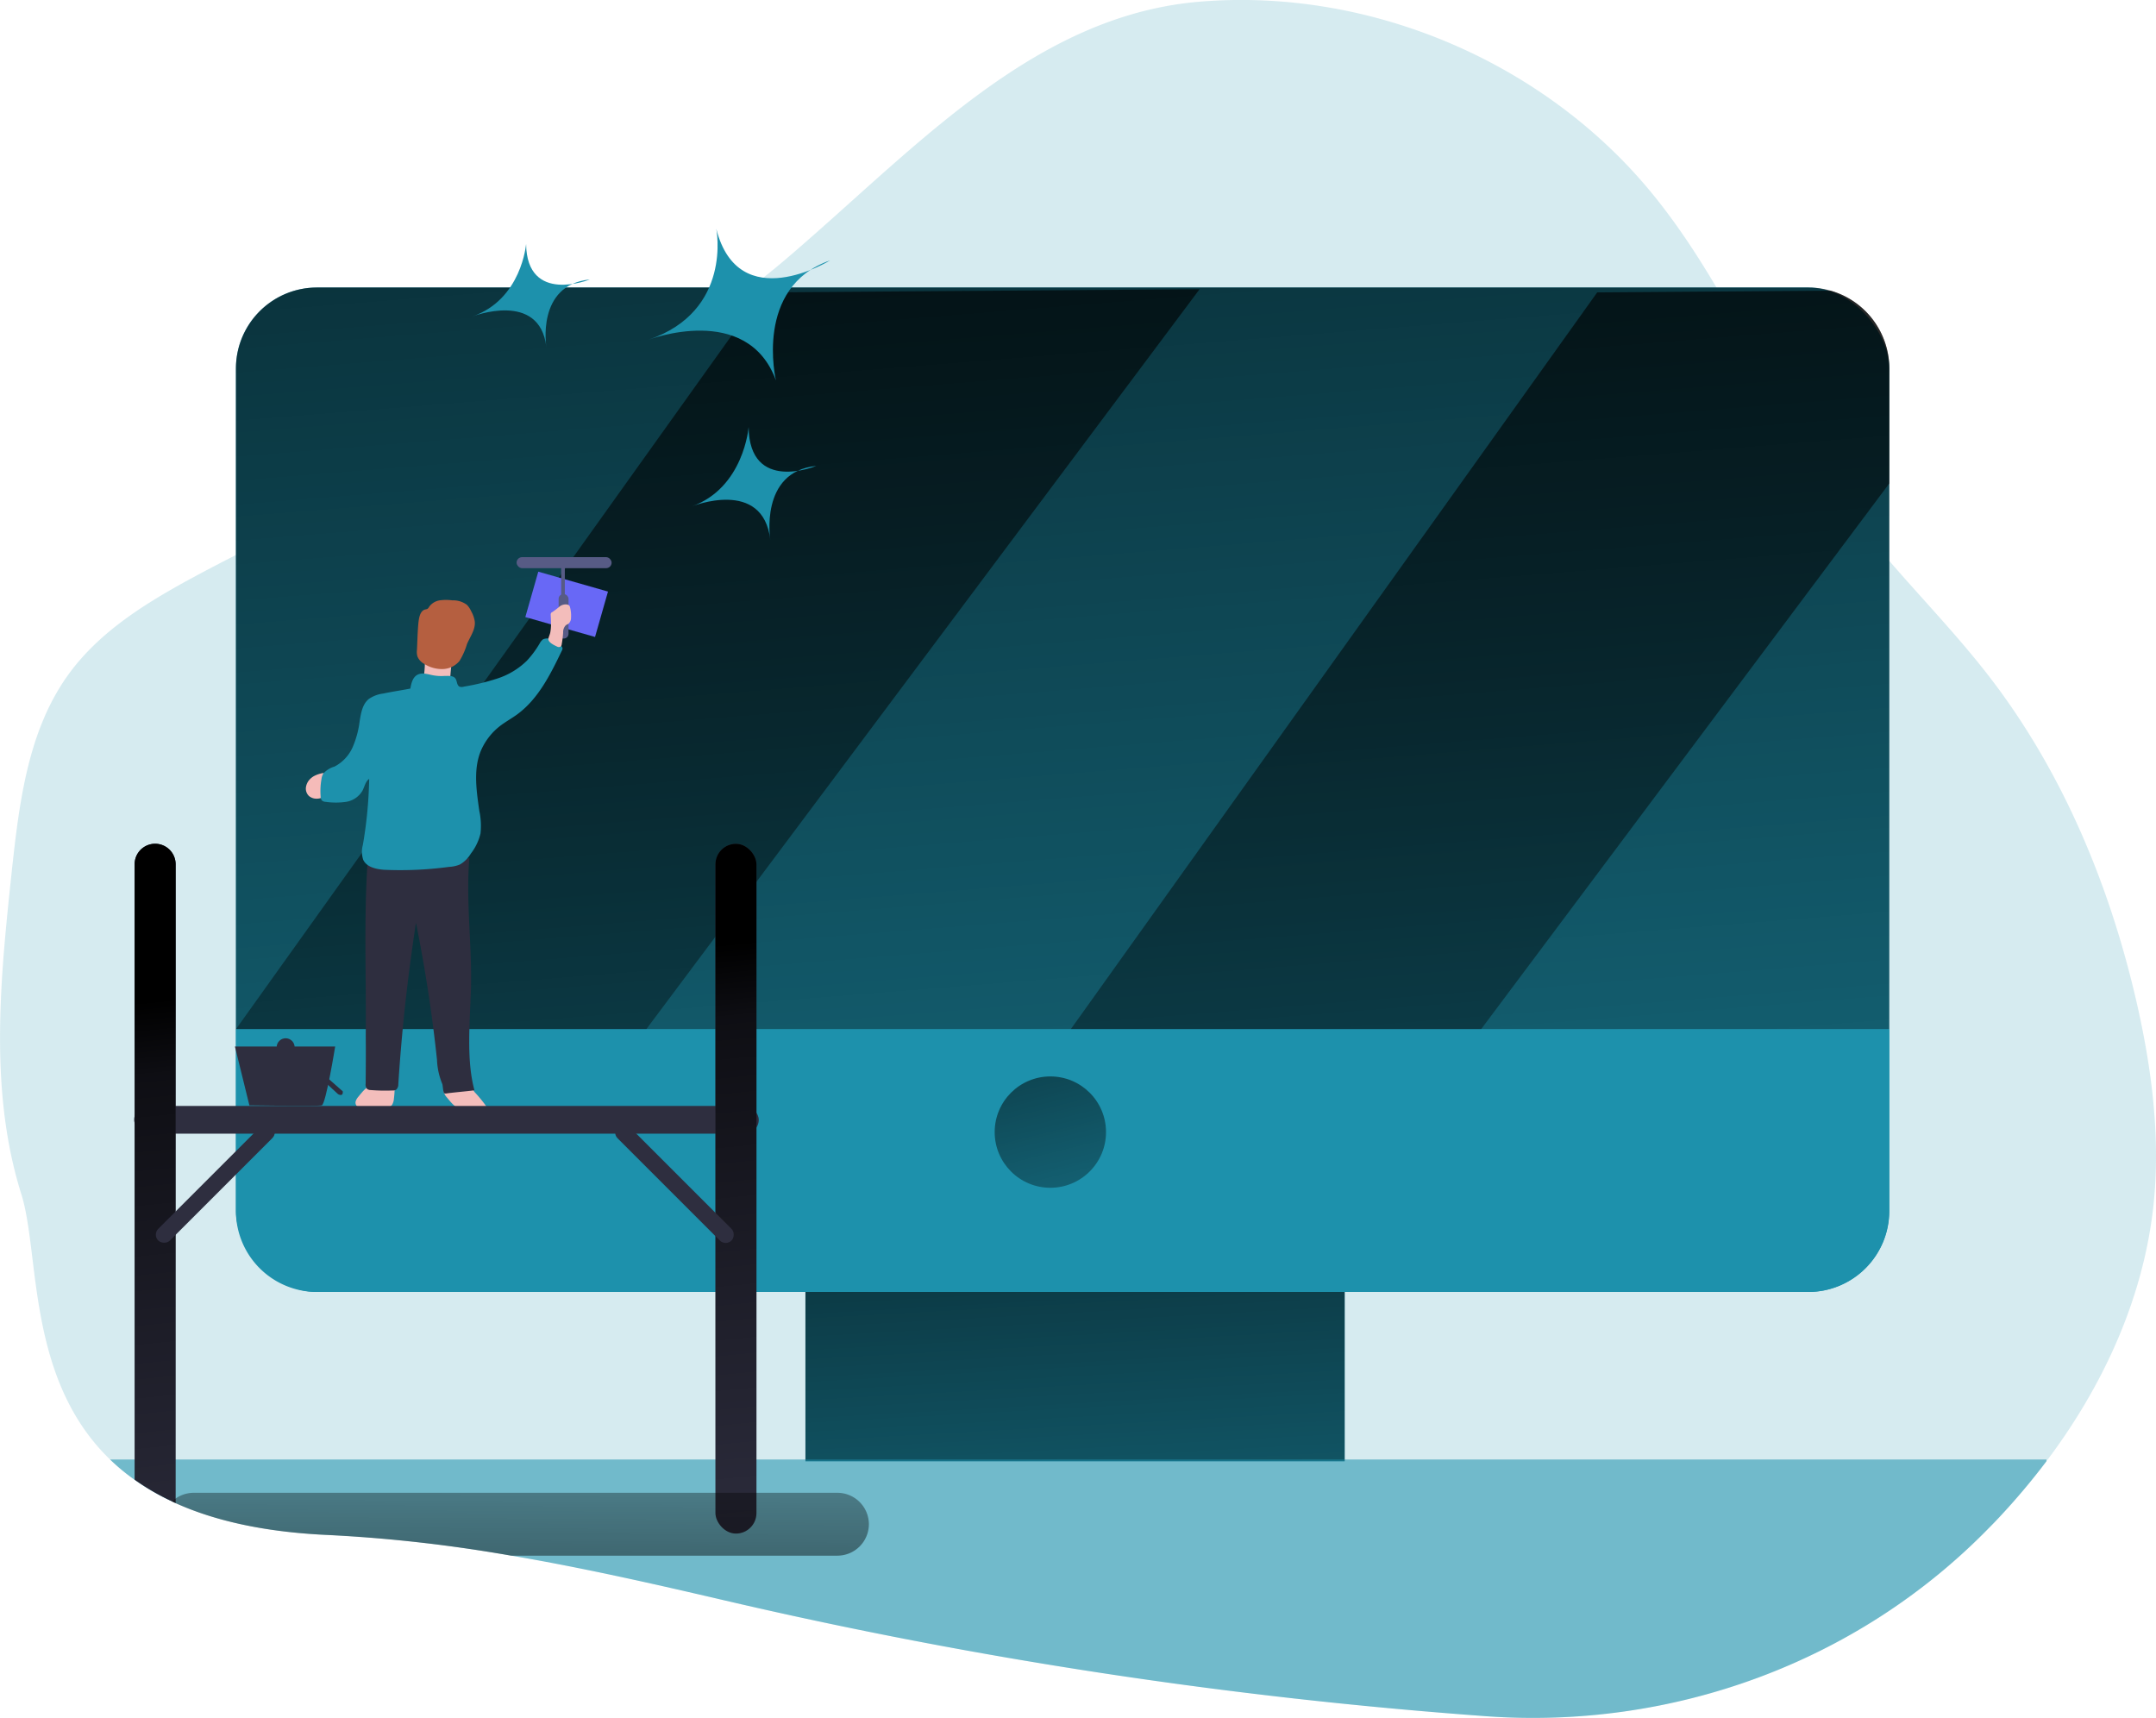 <svg id="Layer_1" data-name="Layer 1" xmlns="http://www.w3.org/2000/svg" xmlns:xlink="http://www.w3.org/1999/xlink" viewBox="0 0 410.14 326.8"><defs><linearGradient id="linear-gradient" x1="201.59" y1="199.16" x2="211.26" y2="373.16" gradientUnits="userSpaceOnUse"><stop offset="0.01"/><stop offset="0.13" stop-opacity="0.69"/><stop offset="1" stop-opacity="0"/></linearGradient><linearGradient id="linear-gradient-2" x1="198.64" y1="-10.22" x2="235.46" y2="448.25" xlink:href="#linear-gradient"/><linearGradient id="linear-gradient-3" x1="125.2" y1="-15.74" x2="156.06" y2="368.4" xlink:href="#linear-gradient"/><linearGradient id="linear-gradient-4" x1="280.3" y1="17.87" x2="311.15" y2="402.03" xlink:href="#linear-gradient"/><linearGradient id="linear-gradient-5" x1="36.73" y1="221.84" x2="48.7" y2="341.98" xlink:href="#linear-gradient"/><linearGradient id="linear-gradient-6" x1="135.26" y1="178.5" x2="147.22" y2="298.64" xlink:href="#linear-gradient"/><linearGradient id="linear-gradient-7" x1="109.29" y1="369.87" x2="109.88" y2="275.2" xlink:href="#linear-gradient"/><linearGradient id="linear-gradient-8" x1="188.61" y1="170.74" x2="213" y2="267.86" xlink:href="#linear-gradient"/></defs><title>Cleaning PC</title><path d="M420.2,262.19c-2,17.57-9.62,34.05-20.31,48.24a131.48,131.48,0,0,1-9.13,10.82c-.64.68-1.29,1.35-1.94,2-24.93,25.49-60.11,38.27-95.67,35.67A935.87,935.87,0,0,1,148.3,336.87c-24.82-5.79-49.77-11.28-75.22-12.42-20.72-.92-33.5-6.58-41.55-14.35-15.95-15.39-13.3-39.05-16.89-50.5-6.17-19.66-4-40.82-1.82-61.31,1.42-13.12,3.07-26.9,10.83-37.58,5.87-8.08,14.64-13.51,23.42-18.27,37.57-20.35,80.06-32.73,112.64-60.36,24.47-20.76,47.11-46.62,79.08-49.29s64.9,11.11,85.47,35.74c15.48,18.55,23.82,42.07,38.26,61.43,8.22,11,18.28,20.54,26.65,31.42,13.77,17.93,22.66,39.28,27.77,61.3C419.93,235.62,421.67,249,420.2,262.19Z" transform="translate(-10.59 -32.47)" fill="#1d91ac" opacity="0.18" style="isolation:isolate"/><rect x="153.22" y="225.57" width="102.58" height="52.39" fill="#1d91ac"/><rect x="153.22" y="225.57" width="102.58" height="52.39" fill="url(#linear-gradient)"/><path d="M399.89,310.1v.33a131.48,131.48,0,0,1-9.13,10.82c-.64.68-1.29,1.35-1.94,2-24.93,25.49-60.11,38.27-95.67,35.67A935.87,935.87,0,0,1,148.3,336.87c-13.45-3.14-26.93-6.19-40.51-8.5a282.48,282.48,0,0,0-34.71-3.92c-12.27-.54-21.76-2.75-29.12-6.08l-.65-.3a44.11,44.11,0,0,1-7.15-4.14,38.48,38.48,0,0,1-4.63-3.83Z" transform="translate(-10.59 -32.47)" fill="#1d91ac" opacity="0.54" style="isolation:isolate"/><rect x="44.88" y="54.69" width="314.5" height="191.07" rx="15.42" fill="#1d91ac"/><path d="M370,102.58V228.25H55.47V102.58A15.42,15.42,0,0,1,70.89,87.16H354.55A15.43,15.43,0,0,1,370,102.58Z" transform="translate(-10.59 -32.47)" fill="url(#linear-gradient-2)"/><polygon points="145.04 55.62 44.88 195.78 122.94 195.78 228.2 55.01 145.04 55.62" fill="url(#linear-gradient-3)"/><path d="M370,102.58v21.84L292.34,228.25H214.28L314.43,88.09l44.37-.33A15.41,15.41,0,0,1,370,102.58Z" transform="translate(-10.59 -32.47)" fill="url(#linear-gradient-4)"/><path d="M370,228.25v34.56a15.42,15.42,0,0,1-15.42,15.42H70.89a15.42,15.42,0,0,1-15.42-15.42V228.25Z" transform="translate(-10.59 -32.47)" fill="#1d91ac"/><path d="M78.77,241.08a2.66,2.66,0,0,0-.5.82,1,1,0,0,0,.14.9,1.38,1.38,0,0,0,.8.37,14.61,14.61,0,0,0,4,.28,2.5,2.5,0,0,0,1.93-.77,2.57,2.57,0,0,0,.38-1.16c.07-.57.12-1.14.14-1.72a.49.49,0,0,0-.07-.32.52.52,0,0,0-.18-.12,7.31,7.31,0,0,0-4-.47C80.31,239.08,79.46,240.25,78.77,241.08Z" transform="translate(-10.59 -32.47)" fill="#f3bdbb"/><path d="M95.57,241.19a2.61,2.61,0,0,1-.5-.81,1,1,0,0,1,.14-.91,1.33,1.33,0,0,1,.8-.37,15,15,0,0,1,4-.27c.71,0,.4.77.83,1.34a25.77,25.77,0,0,1,2.38,2.92c.08.57-3.68.52-5,.29C97.11,243.2,96.26,242,95.57,241.19Z" transform="translate(-10.59 -32.47)" fill="#f3bdbb"/><path d="M80.15,238.63a1.2,1.2,0,0,0,.3,1,1.18,1.18,0,0,0,.66.19,33.78,33.78,0,0,0,4.15.08,1.19,1.19,0,0,0,.72-.17,1.36,1.36,0,0,0,.38-1c.66-10.28,1.79-20.54,3.36-30.72q2.61,12.93,4,26.05a13.24,13.24,0,0,0,1,4.58c.11.22.16,1.71.39,1.8a1.06,1.06,0,0,0,.56,0c1.66-.21,3.52-.36,5.18-.57-1.63-5.92-.81-13.51-.66-19.65.19-8.16-1-16.35-.31-24.49l-16.12.82c-.84,0-2.67.66-3.26.06-.71,10.86-.22,22-.33,32.83C80.2,232.52,80.18,235.58,80.15,238.63Z" transform="translate(-10.59 -32.47)" fill="#2e2e3f"/><path d="M70.28,180.12a3.41,3.41,0,0,0-.76.6,2.74,2.74,0,0,0-.74,1.58,1.94,1.94,0,0,0,.6,1.6,2.24,2.24,0,0,0,1.6.49,2,2,0,0,0,1.13-.37,2.54,2.54,0,0,0,.72-1.83,4,4,0,0,0-.34-2.31c-.26-.45-.46-.38-.91-.26A5.38,5.38,0,0,0,70.28,180.12Z" transform="translate(-10.59 -32.47)" fill="#f5bbb9"/><rect x="111.5" y="142.93" width="13.79" height="8.98" transform="translate(34.41 -59.3) rotate(15.93)" fill="#6868f6"/><rect x="106.27" y="113.01" width="1.88" height="8.45" rx="0.89" fill="#575b85"/><path d="M91.28,160.62a2.2,2.2,0,0,0,.24,1.79,1.5,1.5,0,0,0,.88.43,4.93,4.93,0,0,0,1.33.06,4.42,4.42,0,0,0,1.25-.21,2,2,0,0,0,1-.76,3,3,0,0,0,.31-1.28l.2-2.18a1.56,1.56,0,0,0,0-.57,1.2,1.2,0,0,0-1-.65,5.93,5.93,0,0,0-2.14.1c-.42.08-.84.18-1.25.29s-.69,0-.69.46A17.68,17.68,0,0,1,91.28,160.62Z" transform="translate(-10.59 -32.47)" fill="#f3bdbb"/><path d="M91.5,148.4a1.68,1.68,0,0,0,.4-.11,1.08,1.08,0,0,0,.33-.4,3.06,3.06,0,0,1,2-1.22,8.83,8.83,0,0,1,2.41,0,4.32,4.32,0,0,1,2.78.86,4.39,4.39,0,0,1,.82,1.24,5.62,5.62,0,0,1,.67,1.93c.15,1.53-.89,2.88-1.49,4.3A13.47,13.47,0,0,1,98,158.2a4.29,4.29,0,0,1-3.23,1.54,6.28,6.28,0,0,1-3.5-1A2.83,2.83,0,0,1,90,157.34a3.09,3.09,0,0,1-.09-1.25c.08-1.61.11-3.24.25-4.86C90.25,150.3,90.4,148.66,91.5,148.4Z" transform="translate(-10.59 -32.47)" fill="#b55f40"/><path d="M88.65,163.45c.18-1,.44-2.14,1.34-2.62s1.9-.12,2.86.07a8.5,8.5,0,0,0,2.25.15c.77,0,1.7-.12,2.14.51.32.48.24,1.24.75,1.52a1.33,1.33,0,0,0,.86,0,43.63,43.63,0,0,0,6.38-1.55,14.39,14.39,0,0,0,5.57-3.36,18.19,18.19,0,0,0,2.46-3.32,2.41,2.41,0,0,1,.62-.76,2,2,0,0,1,1.89.14,6.21,6.21,0,0,1,1.61,1.17.81.81,0,0,1,.21.32.75.75,0,0,1-.11.5c-2.17,4.52-4.5,9.24-8.57,12.19-1.07.77-2.24,1.41-3.28,2.22a11.94,11.94,0,0,0-3.26,4c-1.84,3.64-1.18,8-.6,12.07A13.56,13.56,0,0,1,102,191a10,10,0,0,1-1.84,3.84,5.86,5.86,0,0,1-2.09,2.08,6.28,6.28,0,0,1-2.06.45,69.41,69.41,0,0,1-12.39.55c-1.52-.12-3.28-.51-3.93-1.89a4.81,4.81,0,0,1-.07-2.84,82.67,82.67,0,0,0,1.2-12.56c-.72.5-.87,1.49-1.29,2.27A4.41,4.41,0,0,1,76.41,185a13.5,13.5,0,0,1-3.86,0,1.21,1.21,0,0,1-.7-.24,1.11,1.11,0,0,1-.26-.75,13.11,13.11,0,0,1,.15-3.31,2.8,2.8,0,0,1,.35-1.08,4.51,4.51,0,0,1,2.13-1.33,7.65,7.65,0,0,0,3.43-3.63A17.9,17.9,0,0,0,79,169.72c.25-1.56.52-3.28,1.74-4.28a6.14,6.14,0,0,1,2.79-1.05C85.39,164,86.81,163.81,88.65,163.45Z" transform="translate(-10.59 -32.47)" fill="#1d91ac"/><path d="M55.28,231.53H74.35s-1.77,11-2.55,11.2-13.77,0-13.77,0Z" transform="translate(-10.59 -32.47)" fill="#2e2e3f"/><circle cx="54.34" cy="199.21" r="1.71" fill="#2e2e3f"/><path d="M64.48,231l10.41,9.59s1,.63.91-.52l-10.69-9.42S64.32,230.25,64.48,231Z" transform="translate(-10.59 -32.47)" fill="#2e2e3f"/><path d="M115.35,149.46a.67.67,0,0,1,.08-.4.59.59,0,0,1,.24-.17,14.05,14.05,0,0,0,1.31-1,1.89,1.89,0,0,1,1.53-.42.73.73,0,0,1,.4.23,1,1,0,0,1,.13.33,6.11,6.11,0,0,1,.18,1.9,1.54,1.54,0,0,1-.45,1.16c-.17.12-.38.19-.54.31a1.85,1.85,0,0,0-.51,1.4,20.33,20.33,0,0,1-.27,2.2.71.71,0,0,1-.21.47.68.68,0,0,1-.66,0c-.53-.25-1.82-.83-1.66-1.56.09-.4.29-.77.36-1.18a8.47,8.47,0,0,0,.13-1.51C115.41,150.61,115.38,150,115.35,149.46Z" transform="translate(-10.59 -32.47)" fill="#f3bdbb"/><rect x="98.27" y="105.98" width="18.08" height="2.1" rx="1.05" fill="#575b85"/><rect x="106.75" y="107.34" width="0.7" height="6.3" fill="#575b85"/><rect x="25.52" y="210.37" width="118.82" height="5.28" rx="2.64" fill="#2e2e3f"/><path d="M44,196.87v121.5a44.93,44.93,0,0,1-7.8-4.44V196.87a3.9,3.9,0,1,1,7.8,0Z" transform="translate(-10.59 -32.47)" fill="#2e2e3f"/><rect x="136.1" y="160.51" width="7.8" height="131.21" rx="3.9" fill="#2e2e3f"/><path d="M44,196.87v121.5a44.93,44.93,0,0,1-7.8-4.44V196.87a3.9,3.9,0,1,1,7.8,0Z" transform="translate(-10.59 -32.47)" fill="url(#linear-gradient-5)"/><rect x="136.1" y="160.51" width="7.8" height="131.21" rx="3.9" fill="url(#linear-gradient-6)"/><rect x="36.19" y="256.02" width="30.71" height="3.14" rx="1.57" transform="translate(-177.63 79.42) rotate(-45)" fill="#2e2e3f"/><rect x="123.54" y="256.02" width="30.71" height="3.14" rx="1.57" transform="translate(212.23 -55.24) rotate(45)" fill="#2e2e3f"/><path d="M146.85,76s3.14,15.66-12.91,21.1c0,0,18.78-7.2,24.26,7.73,0,0-4.26-17.75,10.3-22.83C168.5,82,151.11,92.76,146.85,76Z" transform="translate(-10.59 -32.47)" fill="#1d91ac"/><path d="M110.67,78.88s-.84,10.59-10.28,13.81c0,0,12.89-5.06,14.14,5.83,0,0-2-11.86,8.26-12.89C122.79,85.63,110.83,90.47,110.67,78.88Z" transform="translate(-10.59 -32.47)" fill="#1d91ac"/><path d="M153,113.71s-.89,11.58-10.87,15.11c0,0,13.63-5.54,15,6.37,0,0-2.15-13,8.74-14.09C165.83,121.1,153.17,126.38,153,113.71Z" transform="translate(-10.59 -32.47)" fill="#1d91ac"/><path d="M175.88,322.39a6,6,0,0,1-6,6H107.79a282.48,282.48,0,0,0-34.71-3.92c-12.27-.54-21.76-2.75-29.12-6.08l-.65-.3a6,6,0,0,1,4.14-1.66H169.9A6,6,0,0,1,175.88,322.39Z" transform="translate(-10.59 -32.47)" fill="url(#linear-gradient-7)"/><circle cx="199.81" cy="215.35" r="10.59" fill="url(#linear-gradient-8)"/></svg>